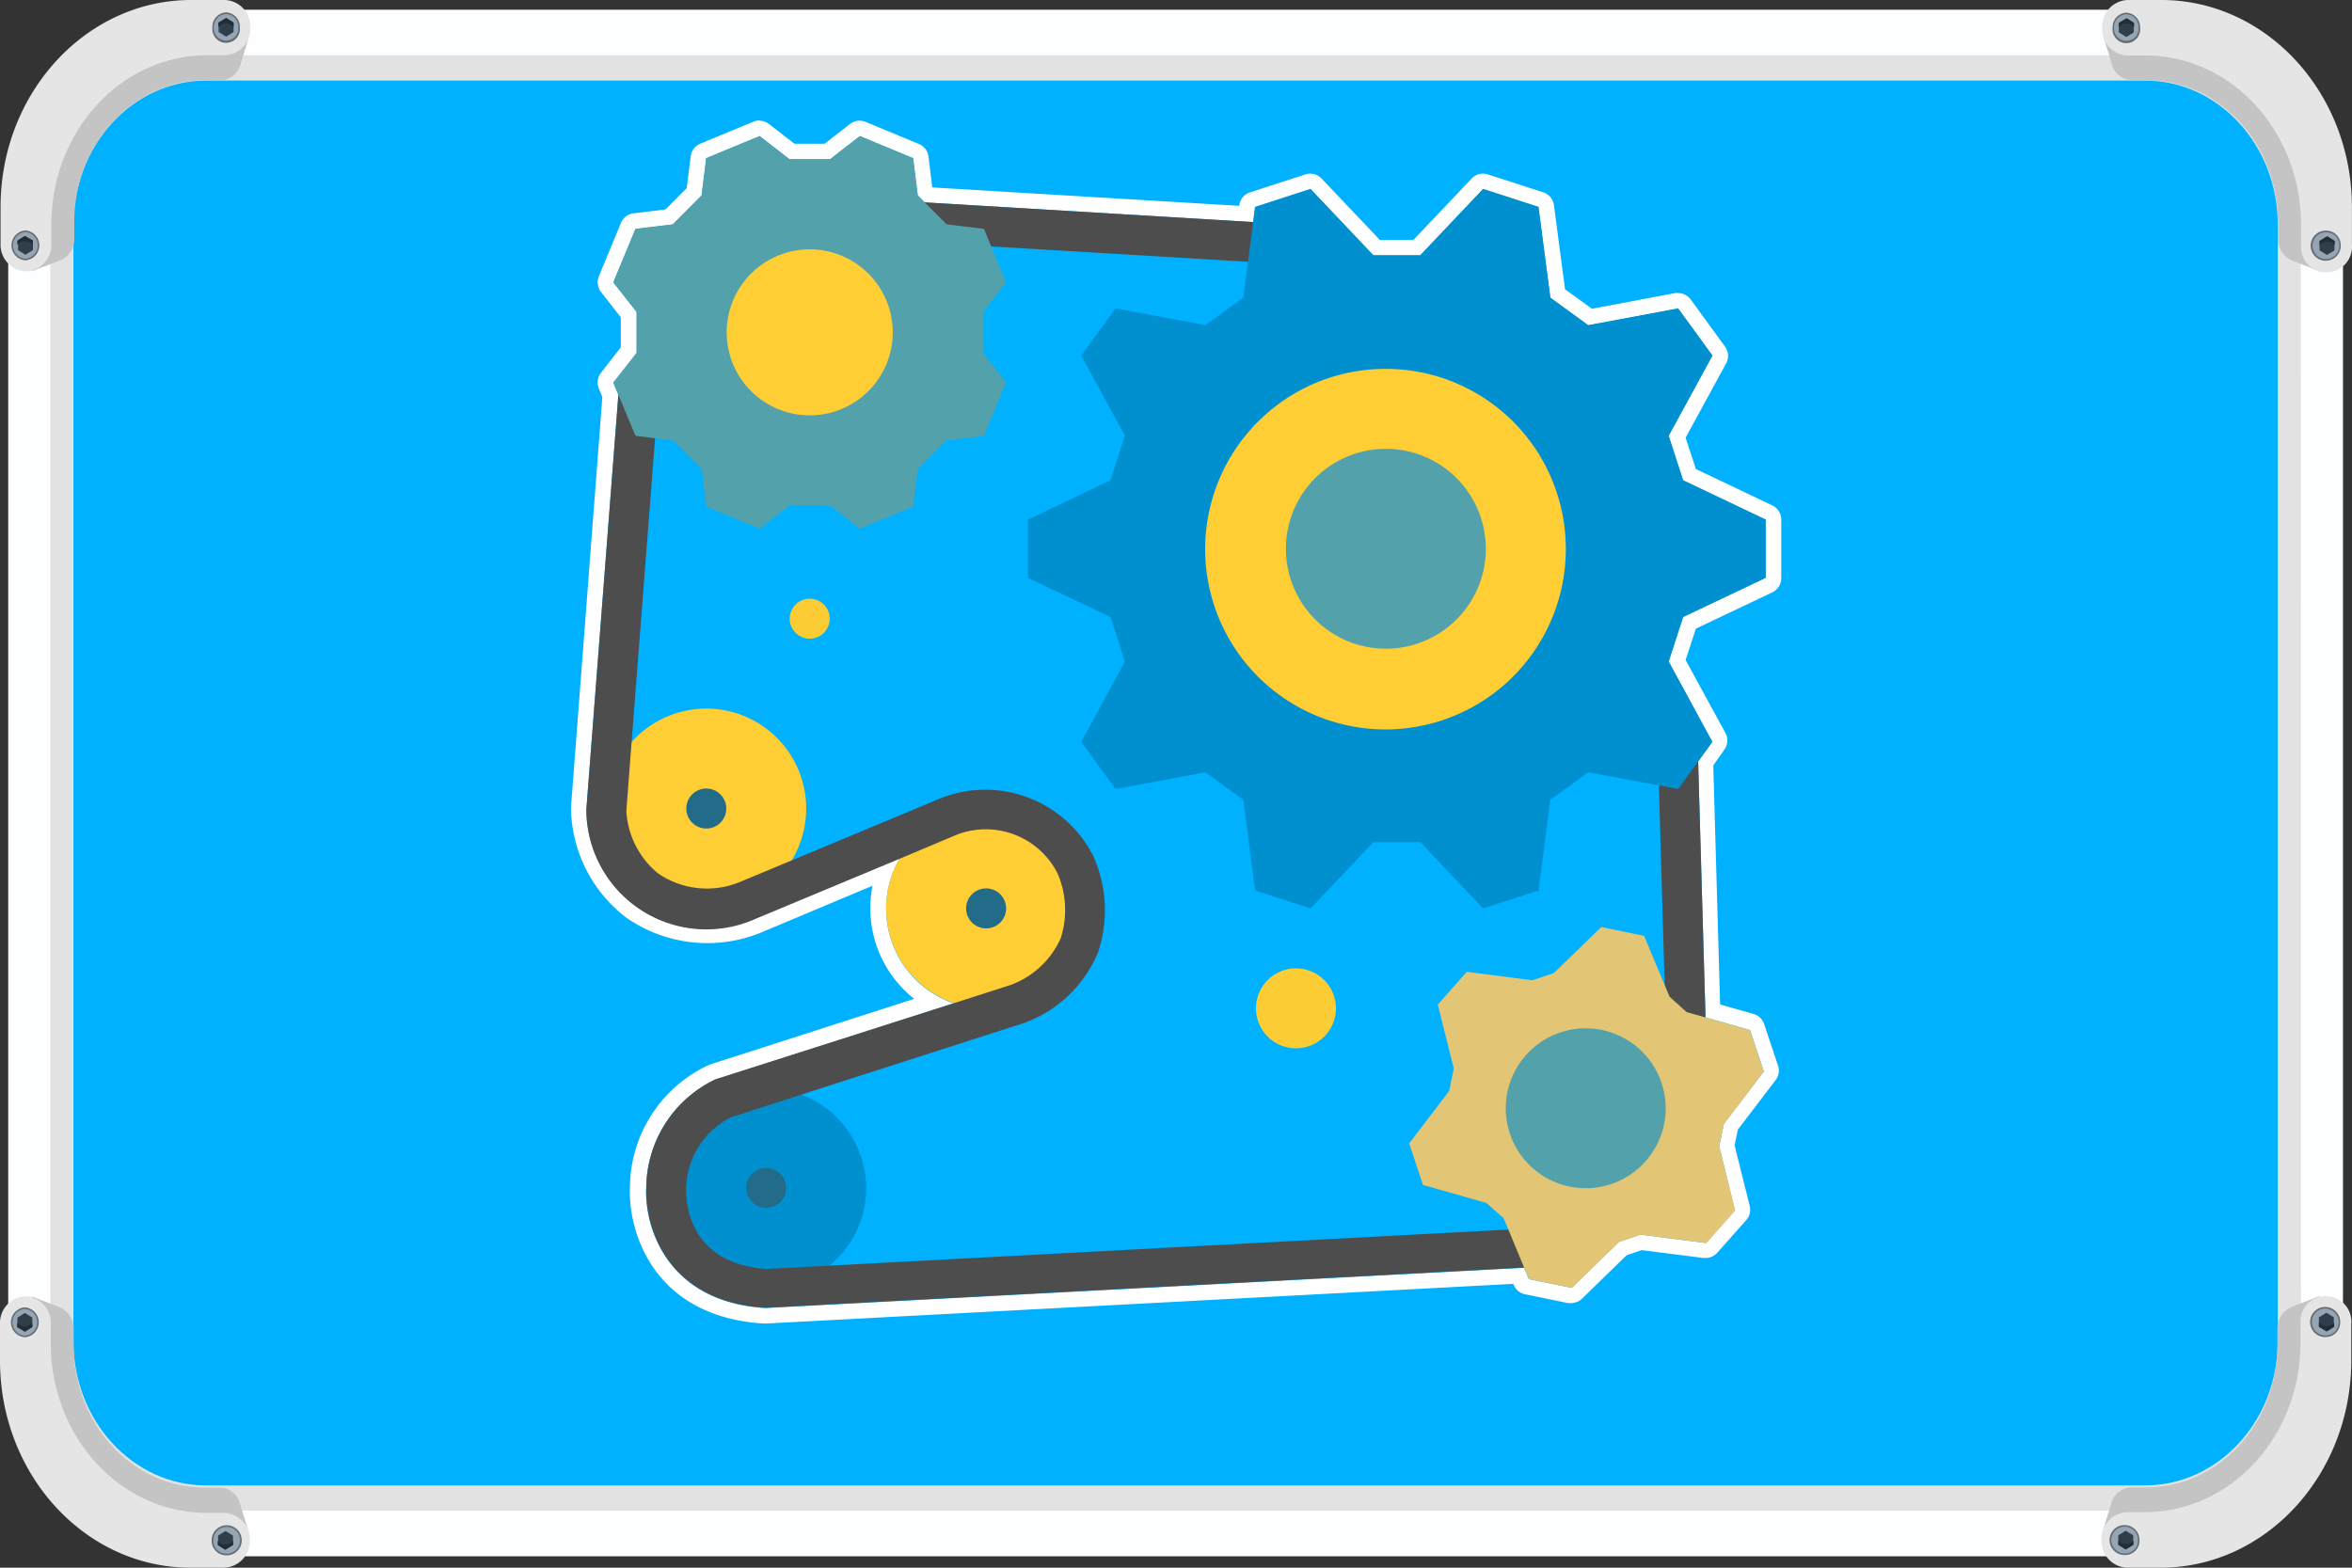 <svg id="Layer_1" data-name="Layer 1" xmlns="http://www.w3.org/2000/svg" viewBox="0 0 300 200"><rect x="0" y="0" width="300" height="200" fill="#333333" stroke="none"/><defs><style>.cls-1{fill:#00b1ff;}.cls-2{fill:#e2e2e2;}.cls-3{fill:#fdfeff;}.cls-4{fill:#41b9fa;}.cls-5{fill:#c4c4c4;}.cls-6{fill:#e5e5e5;}.cls-7{fill:#626c72;}.cls-8{fill:#96a5b3;}.cls-9{fill:#2f3e4a;}.cls-10{fill:#222d35;}.cls-11{fill:#fff;}.cls-12{fill:#ffcd34;}.cls-13{fill:#008fcf;}.cls-14{fill:#226c8a;}.cls-15{fill:#4d4d4d;}.cls-16{fill:#53a2ab;}.cls-17{fill:#e2c675;}.cls-18{fill:#fbcc34;}</style></defs><title>function</title><path class="cls-1" d="M26.27,192.56c-10.87,0-19.72-9.61-19.72-21.42V28.64c0-11.82,8.85-21.43,19.72-21.43H273.64c10.87,0,19.71,9.61,19.71,21.43v142.5c0,11.81-8.84,21.42-19.71,21.42Z"/><path class="cls-2" d="M273.63,10.28c9.32,0,16.9,8.23,16.9,18.36v142.5c0,10.12-7.58,18.36-16.9,18.36H26.27c-9.32,0-16.9-8.24-16.9-18.36V28.64c0-10.13,7.58-18.36,16.9-18.36H273.63m0-6.13H26.27c-12.43,0-22.54,11-22.54,24.49v142.5c0,13.5,10.11,24.49,22.54,24.49H273.63c12.43,0,22.54-11,22.54-24.49V28.64c0-13.51-10.11-24.49-22.54-24.49"/><path class="cls-3" d="M273.64,1.24H26.27C12.4,1.24,1.05,13.57,1.05,28.64v142.5c0,15.07,11.35,27.4,25.22,27.4H273.64c13.86,0,25.21-12.33,25.21-27.4V28.64c0-15.07-11.35-27.4-25.21-27.4m19.85,169.9a22.38,22.38,0,0,1-5.83,15.23,19,19,0,0,1-14,6.35H26.27a19,19,0,0,1-14-6.35,22.39,22.39,0,0,1-5.84-15.23V28.64A22.41,22.41,0,0,1,12.25,13.4a19,19,0,0,1,14-6.34H273.64a19,19,0,0,1,14,6.34,22.42,22.42,0,0,1,5.83,15.24Z"/><path class="cls-4" d="M30.72,8a2.13,2.13,0,0,1-.13.43Z"/><path class="cls-5" d="M31.75,4.7l-1,3.3-.13.43h0a2.74,2.74,0,0,1-2.51,1.81h-1.9C17,10.22,9.47,18.35,9.47,28.37v2.07a2.92,2.92,0,0,1-2,2.86h0L4,34.62l1-1.89c-.07-.06-.13-.13-.2-.2A3.15,3.15,0,0,1,4,30.44V26.5C4,14.23,13.16,4.29,24.46,4.29h3.62a2.69,2.69,0,0,1,2.31,1.39Z"/><path class="cls-6" d="M31.93,3.52h0a3.39,3.39,0,0,1-3.24,3.53H26.43c-11,0-19.88,9.67-19.88,21.6V31.1a3.38,3.38,0,0,1-3.23,3.52h0A3.39,3.39,0,0,1,.07,31.11h0V26.42C.07,11.83,11,0,24.38,0h4.31a3.38,3.38,0,0,1,3.24,3.52"/><path class="cls-7" d="M3.24,29.4a1.91,1.91,0,0,1,0,3.81,1.91,1.91,0,0,1,0-3.81"/><path class="cls-8" d="M3.24,29.6a1.71,1.71,0,0,1,0,3.41,1.71,1.71,0,0,1,0-3.41"/><polygon class="cls-9" points="4.2 30.7 4.2 31.91 3.24 32.5 2.3 31.91 2.3 30.7 3.24 30.11 4.2 30.7"/><path class="cls-10" d="M4.2,30.7v.55a1.28,1.28,0,0,0-1-.47,1.19,1.19,0,0,0-1,.47V30.7l.94-.59Z"/><path class="cls-7" d="M28.84,1.58a1.84,1.84,0,0,1,1.75,1.91,1.76,1.76,0,1,1-3.5.37,2.29,2.29,0,0,1,0-.37,1.85,1.85,0,0,1,1.75-1.91"/><path class="cls-8" d="M28.84,1.79a1.63,1.63,0,0,1,1.56,1.7h0a1.57,1.57,0,0,1-3.13.25V3.49a1.65,1.65,0,0,1,1.57-1.7"/><polygon class="cls-9" points="29.79 2.89 29.79 4.09 28.84 4.68 27.89 4.09 27.89 2.89 28.84 2.3 29.79 2.89"/><path class="cls-10" d="M29.79,2.89v.54A1.34,1.34,0,0,0,28.85,3a1.27,1.27,0,0,0-1,.47V2.89l1-.6Z"/><path class="cls-5" d="M268.31,4.73l1,3.28.14.43h0a2.73,2.73,0,0,0,2.51,1.8h1.9c9.23,0,16.71,8.13,16.71,18.16v2.06a3,3,0,0,0,2,2.87h0L296,34.65l-1-1.9a1.21,1.21,0,0,0,.2-.19,3,3,0,0,0,.8-2.1V26.54c0-12.27-9.15-22.21-20.44-22.21H272a2.68,2.68,0,0,0-2.31,1.38Z"/><path class="cls-6" d="M268.12,3.56h0a3.4,3.4,0,0,0,3.25,3.52h2.26c11,0,19.87,9.67,19.87,21.6v2.46a3.26,3.26,0,1,0,6.49.62,3.21,3.21,0,0,0,0-.62V26.46C300,11.86,289.1,0,275.68,0h-4.31a3.4,3.4,0,0,0-3.25,3.52"/><path class="cls-7" d="M296.81,29.43a1.92,1.92,0,1,0,1.75,2.08v-.17a1.84,1.84,0,0,0-1.75-1.91"/><path class="cls-8" d="M296.81,29.64a1.71,1.71,0,1,0,1.57,1.84v-.14a1.62,1.62,0,0,0-1.55-1.7h0"/><polygon class="cls-9" points="295.86 30.74 295.86 31.94 296.81 32.53 297.76 31.94 297.76 30.74 296.81 30.15 295.86 30.74"/><path class="cls-10" d="M295.86,30.74v.54a1.42,1.42,0,0,1,.94-.47,1.25,1.25,0,0,1,1,.47v-.54l-.95-.6Z"/><path class="cls-7" d="M271.22,1.62a1.83,1.83,0,0,0-1.75,1.91h0a1.76,1.76,0,1,0,3.5.37,1.15,1.15,0,0,0,0-.37,1.84,1.84,0,0,0-1.75-1.91"/><path class="cls-8" d="M271.22,1.82a1.65,1.65,0,0,0-1.57,1.71h0a1.57,1.57,0,0,0,3.13.25,1,1,0,0,0,0-.25,1.63,1.63,0,0,0-1.56-1.71"/><polygon class="cls-9" points="270.26 2.92 270.26 4.13 271.22 4.72 272.16 4.13 272.16 2.92 271.22 2.33 270.26 2.92"/><path class="cls-10" d="M270.26,2.93v.54a1.31,1.31,0,0,1,1-.47,1.17,1.17,0,0,1,.95.47V2.93l-.94-.6Z"/><path class="cls-5" d="M31.67,195.3l-1-3.28-.14-.43h0A2.71,2.71,0,0,0,28,189.78h-1.9c-9.23,0-16.71-8.13-16.71-18.15v-2.07a2.92,2.92,0,0,0-2-2.86h0L4,165.37l1,1.9-.2.2a3.05,3.05,0,0,0-.8,2.09v3.94c0,12.27,9.15,22.21,20.44,22.21H28a2.69,2.69,0,0,0,2.31-1.39Z"/><path class="cls-6" d="M31.86,196.48h0A3.4,3.4,0,0,0,28.61,193H26.35c-11,0-19.87-9.67-19.87-21.6v-2.5a3.39,3.39,0,0,0-3.25-3.52A3.39,3.39,0,0,0,0,168.89H0v4.68C0,188.17,10.88,200,24.3,200h4.31a3.39,3.39,0,0,0,3.25-3.52"/><path class="cls-7" d="M3.17,170.6a1.91,1.91,0,0,0,0-3.81,1.91,1.91,0,0,0,0,3.81"/><path class="cls-8" d="M3.17,170.4a1.71,1.71,0,0,0,0-3.41,1.71,1.71,0,0,0,0,3.41"/><polygon class="cls-9" points="4.12 169.3 4.12 168.1 3.17 167.5 2.22 168.1 2.22 169.3 3.17 169.89 4.12 169.3"/><path class="cls-10" d="M4.12,169.3v-.55a1.27,1.27,0,0,1-.94.47,1.22,1.22,0,0,1-1-.47v.55l1,.59Z"/><path class="cls-7" d="M28.76,198.42A1.92,1.92,0,1,0,27,196.36s0,.1,0,.15a1.85,1.85,0,0,0,1.75,1.91"/><path class="cls-8" d="M28.76,198.21a1.71,1.71,0,1,0-1.55-1.85s0,.1,0,.15a1.65,1.65,0,0,0,1.56,1.7"/><polygon class="cls-9" points="29.72 197.11 29.72 195.91 28.76 195.32 27.82 195.91 27.82 197.11 28.76 197.7 29.72 197.11"/><path class="cls-10" d="M29.72,197.11v-.54a1.34,1.34,0,0,1-.95.47,1.23,1.23,0,0,1-1-.47v.54l.94.6Z"/><path class="cls-5" d="M268.23,195.27l1-3.28.13-.44h0a2.76,2.76,0,0,1,2.51-1.8h1.9c9.23,0,16.71-8.13,16.71-18.16v-2.06a3,3,0,0,1,2-2.87h0l3.41-1.32-1,1.9a1.21,1.21,0,0,1,.2.19,3.08,3.08,0,0,1,.8,2.1v3.93c0,12.27-9.15,22.21-20.44,22.21h-3.63a2.71,2.71,0,0,1-2.31-1.38Z"/><path class="cls-6" d="M268.05,196.44h0a3.39,3.39,0,0,1,3.24-3.52h2.26c11,0,19.88-9.67,19.88-21.6v-2.46a3.25,3.25,0,0,1,6.48-.51,2.17,2.17,0,0,1,0,.51v4.69C299.91,188.14,289,200,275.6,200h-4.31a3.39,3.39,0,0,1-3.24-3.51h0"/><path class="cls-7" d="M296.74,170.57a1.92,1.92,0,1,1,1.75-2.08v.17a1.84,1.84,0,0,1-1.75,1.91"/><path class="cls-8" d="M296.74,170.36a1.71,1.71,0,0,1-.3-3.41,1.73,1.73,0,0,1,1.86,1.56v.15a1.63,1.63,0,0,1-1.56,1.7"/><polygon class="cls-9" points="295.78 169.26 295.78 168.06 296.74 167.47 297.68 168.06 297.68 169.26 296.74 169.85 295.78 169.26"/><path class="cls-10" d="M295.78,169.26v-.54a1.38,1.38,0,0,0,1,.47,1.24,1.24,0,0,0,.95-.47v.54l-.94.6Z"/><path class="cls-7" d="M271.14,198.38a1.91,1.91,0,1,1,1.75-2.06v.15a1.82,1.82,0,0,1-1.74,1.91h0"/><path class="cls-8" d="M271.14,198.18a1.71,1.71,0,1,1,1.57-1.84v.13a1.64,1.64,0,0,1-1.56,1.71h0"/><polygon class="cls-9" points="270.19 197.07 270.19 195.87 271.14 195.28 272.09 195.87 272.09 197.07 271.14 197.67 270.19 197.07"/><path class="cls-10" d="M270.19,197.08v-.55a1.3,1.3,0,0,0,.94.47,1.22,1.22,0,0,0,1-.47v.55l-1,.59Z"/><path class="cls-11" d="M109.67,17.36l6.8,2.82.59,4.75.88.88,41.9,2.52.25-1.93,7.07-2.29,8,8.46h6l8-8.46,7.06,2.29L197.75,38l4.83,3.51,11.47-2.14,4.37,6-5.58,10.23,1.84,5.68,10.53,5v7.43l-10.53,5-1.84,5.68,5.57,10.25-1.81,2.5.94,32.65,5.68,1.62,1.76,5.29-5.1,6.68-.59,2.87,2,8.17-3.69,4.16-8.34-1.07-2.78.93-6,5.86L195,163.19l-.6-1.44-96.7,5.13h-.15c-12.58-.8-15.39-10.45-15.13-15.43a15.43,15.43,0,0,1,8.82-13.72L121.63,128a12.74,12.74,0,0,1-8.6-12.06,12.59,12.59,0,0,1,1.77-6.48l-18.54,7.73a15.3,15.3,0,0,1-21.47-14l4.08-52.82-.64-1.54,3-3.77V39.8l-3-3.78,2.83-6.82,4.75-.57,3.68-3.7.59-4.75,6.81-2.82,3.79,2.94h5.22l3.77-2.94m-12.78-2a2.06,2.06,0,0,0-.76.15l-6.81,2.82a2,2,0,0,0-1.22,1.6L87.59,24l-2.71,2.72-4.06.49a2,2,0,0,0-1.61,1.22l-2.82,6.81a2,2,0,0,0,.26,2l2.53,3.24v3.84l-2.52,3.23a2,2,0,0,0-.28,2l.45,1.1-4,52.35v.2a17.92,17.92,0,0,0,6.87,13.73l.07.06A18.06,18.06,0,0,0,97,119l14.29-6a14.44,14.44,0,0,0-.28,2.86,14.77,14.77,0,0,0,5.59,11.57l-26,8.36-.25.1a17.33,17.33,0,0,0-10,15.46c-.28,5.68,2.91,16.6,17,17.5h.39l95.28-5.06.06.14a2,2,0,0,0,1.45,1.19l5.47,1.12a1.81,1.81,0,0,0,.4,0,2,2,0,0,0,1.39-.56l5.7-5.55,1.92-.64,7.88,1,.26,0a2,2,0,0,0,1.49-.67l3.7-4.17a2,2,0,0,0,.44-1.81l-1.93-7.72.41-2,4.82-6.32a2,2,0,0,0,.31-1.85l-1.77-5.3a2,2,0,0,0-1.35-1.29l-4.27-1.21-.87-30.51,1.41-2a2,2,0,0,0,.14-2.13L215,84.2l1.31-4,9.75-4.63a2,2,0,0,0,1.14-1.81V66.29a2,2,0,0,0-1.14-1.81l-9.75-4.64-1.31-4,5.17-9.48a2,2,0,0,0-.14-2.14l-4.37-6a2,2,0,0,0-1.62-.83,1.61,1.61,0,0,0-.37,0l-10.62,2-3.43-2.49-1.41-10.72a2,2,0,0,0-1.36-1.64l-7.07-2.29a2.16,2.16,0,0,0-.61-.1,2,2,0,0,0-1.46.63l-7.43,7.83H176l-7.43-7.83a2,2,0,0,0-1.45-.63,2.17,2.17,0,0,0-.62.1l-7.06,2.29a2,2,0,0,0-1.37,1.65v.07l-39.16-2.35-.48-3.94a2,2,0,0,0-1.22-1.6l-6.8-2.82a2.07,2.07,0,0,0-.77-.15,2,2,0,0,0-1.23.42l-3.23,2.52h-3.85l-3.24-2.52a2,2,0,0,0-1.23-.42Z"/><path class="cls-12" d="M102.83,103.15A12.75,12.75,0,1,1,90.09,90.4,12.74,12.74,0,0,1,102.83,103.15Z"/><path class="cls-12" d="M138.52,115.89a12.75,12.75,0,0,1-12.74,12.76,12.38,12.38,0,0,1-4.15-.7,12.74,12.74,0,0,1-8.6-12.06,12.59,12.59,0,0,1,1.77-6.48,12.75,12.75,0,0,1,23.72,6.48Z"/><path class="cls-13" d="M110.48,151.59a12.75,12.75,0,1,1-12.75-12.75A12.75,12.75,0,0,1,110.48,151.59Z"/><path class="cls-14" d="M92.64,103.15a2.55,2.55,0,1,1-2.55-2.55A2.56,2.56,0,0,1,92.64,103.15Z"/><path class="cls-14" d="M128.33,115.89a2.55,2.55,0,1,1-2.55-2.55A2.55,2.55,0,0,1,128.33,115.89Z"/><path class="cls-14" d="M100.28,151.59A2.55,2.55,0,1,1,97.73,149,2.55,2.55,0,0,1,100.28,151.59Z"/><path class="cls-15" d="M195.32,161.71l-.9,0-96.7,5.13h-.15c-12.58-.8-15.39-10.45-15.13-15.43a15.43,15.43,0,0,1,8.82-13.72L121.63,128l7.27-2.34a11.23,11.23,0,0,0,6.41-6,11.82,11.82,0,0,0-.4-8.2,10.26,10.26,0,0,0-13-4.92l-7.11,3-18.54,7.73a15.3,15.3,0,0,1-21.47-14l4.08-52.82.07-.93,5.08.4-.47,6.11-3,38.78-.66,8.66a11.1,11.1,0,0,0,4,7.92,11,11,0,0,0,10.39,1.17l6.77-2.82,18.93-7.9a15.44,15.44,0,0,1,19.45,7.33,16.92,16.92,0,0,1,.63,12.32,16.19,16.19,0,0,1-9.38,9l-28.64,9.21-8.85,2.86a10.43,10.43,0,0,0-5.68,9.17c0,1-.09,9.43,10.23,10.16l8.17-.43,86.42-4.59,2.71-.14Z"/><polygon class="cls-15" points="160.75 28.39 160.44 33.48 159.18 33.4 126.43 31.44 115.75 30.8 116.06 25.71 117.94 25.82 159.84 28.33 160.75 28.39"/><polygon class="cls-15" points="217.56 130.48 212.47 130.66 212.33 125.66 211.59 100.2 211.5 97.05 216.59 96.85 216.6 97.15 217.54 129.8 217.56 130.48"/><polygon class="cls-16" points="125.38 45.02 128.33 48.79 125.51 55.6 120.74 56.18 117.06 59.88 116.47 64.63 109.67 67.45 105.9 64.5 100.68 64.5 96.89 67.45 90.08 64.63 89.5 59.88 85.81 56.18 83.55 55.91 81.06 55.6 78.86 50.33 78.23 48.79 81.18 45.02 81.18 39.8 78.23 36.02 81.06 29.2 85.81 28.63 89.49 24.93 90.08 20.18 96.89 17.36 100.68 20.3 105.9 20.3 109.67 17.36 116.47 20.18 117.06 24.93 117.94 25.82 120.74 28.62 125.51 29.2 126.43 31.44 128.33 36.02 125.38 39.8 125.38 45.02"/><path class="cls-12" d="M113.87,42.4a10.59,10.59,0,1,1-10.59-10.59A10.59,10.59,0,0,1,113.87,42.4Z"/><polygon class="cls-13" points="214.68 78.72 212.84 84.4 218.41 94.65 216.6 97.15 214.05 100.66 211.59 100.2 202.57 98.53 197.74 102.04 196.24 113.61 189.18 115.89 181.15 107.44 175.18 107.44 167.16 115.89 160.09 113.61 158.58 102.04 153.75 98.53 142.28 100.66 137.91 94.65 143.48 84.4 141.64 78.72 131.11 73.72 131.11 66.29 141.64 61.27 143.48 55.59 137.91 45.36 142.28 39.34 153.75 41.48 158.58 37.97 159.18 33.4 159.84 28.33 160.09 26.4 167.16 24.11 175.18 32.57 181.15 32.57 189.18 24.11 196.24 26.4 197.75 37.97 202.58 41.48 214.05 39.34 218.42 45.36 212.84 55.59 214.68 61.27 225.21 66.29 225.21 73.72 214.68 78.72"/><polygon class="cls-17" points="219.29 146.26 221.33 154.43 217.64 158.59 209.3 157.52 206.52 158.45 200.49 164.31 195.02 163.19 194.42 161.75 192.35 156.76 191.78 155.41 189.59 153.47 181.5 151.17 179.74 145.87 184.84 139.19 185.43 136.32 183.39 128.16 187.09 123.98 195.43 125.06 198.21 124.13 204.24 118.27 209.71 119.39 212.33 125.66 212.95 127.15 215.13 129.12 217.54 129.8 223.22 131.42 224.98 136.71 219.88 143.4 219.29 146.26"/><path class="cls-16" d="M212.46,141.39a10.2,10.2,0,1,1-10.19-10.2A10.2,10.2,0,0,1,212.46,141.39Z"/><path class="cls-12" d="M199.72,70a23,23,0,1,1-22.95-22.94A22.95,22.95,0,0,1,199.72,70Z"/><path class="cls-16" d="M189.52,70a12.75,12.75,0,1,1-12.75-12.74A12.75,12.75,0,0,1,189.52,70Z"/><path class="cls-18" d="M170.4,128.64a5.1,5.1,0,1,1-5.1-5.1A5.1,5.1,0,0,1,170.4,128.64Z"/><path class="cls-18" d="M105.83,78.93a2.55,2.55,0,1,1-2.55-2.55A2.55,2.55,0,0,1,105.83,78.93Z"/></svg>